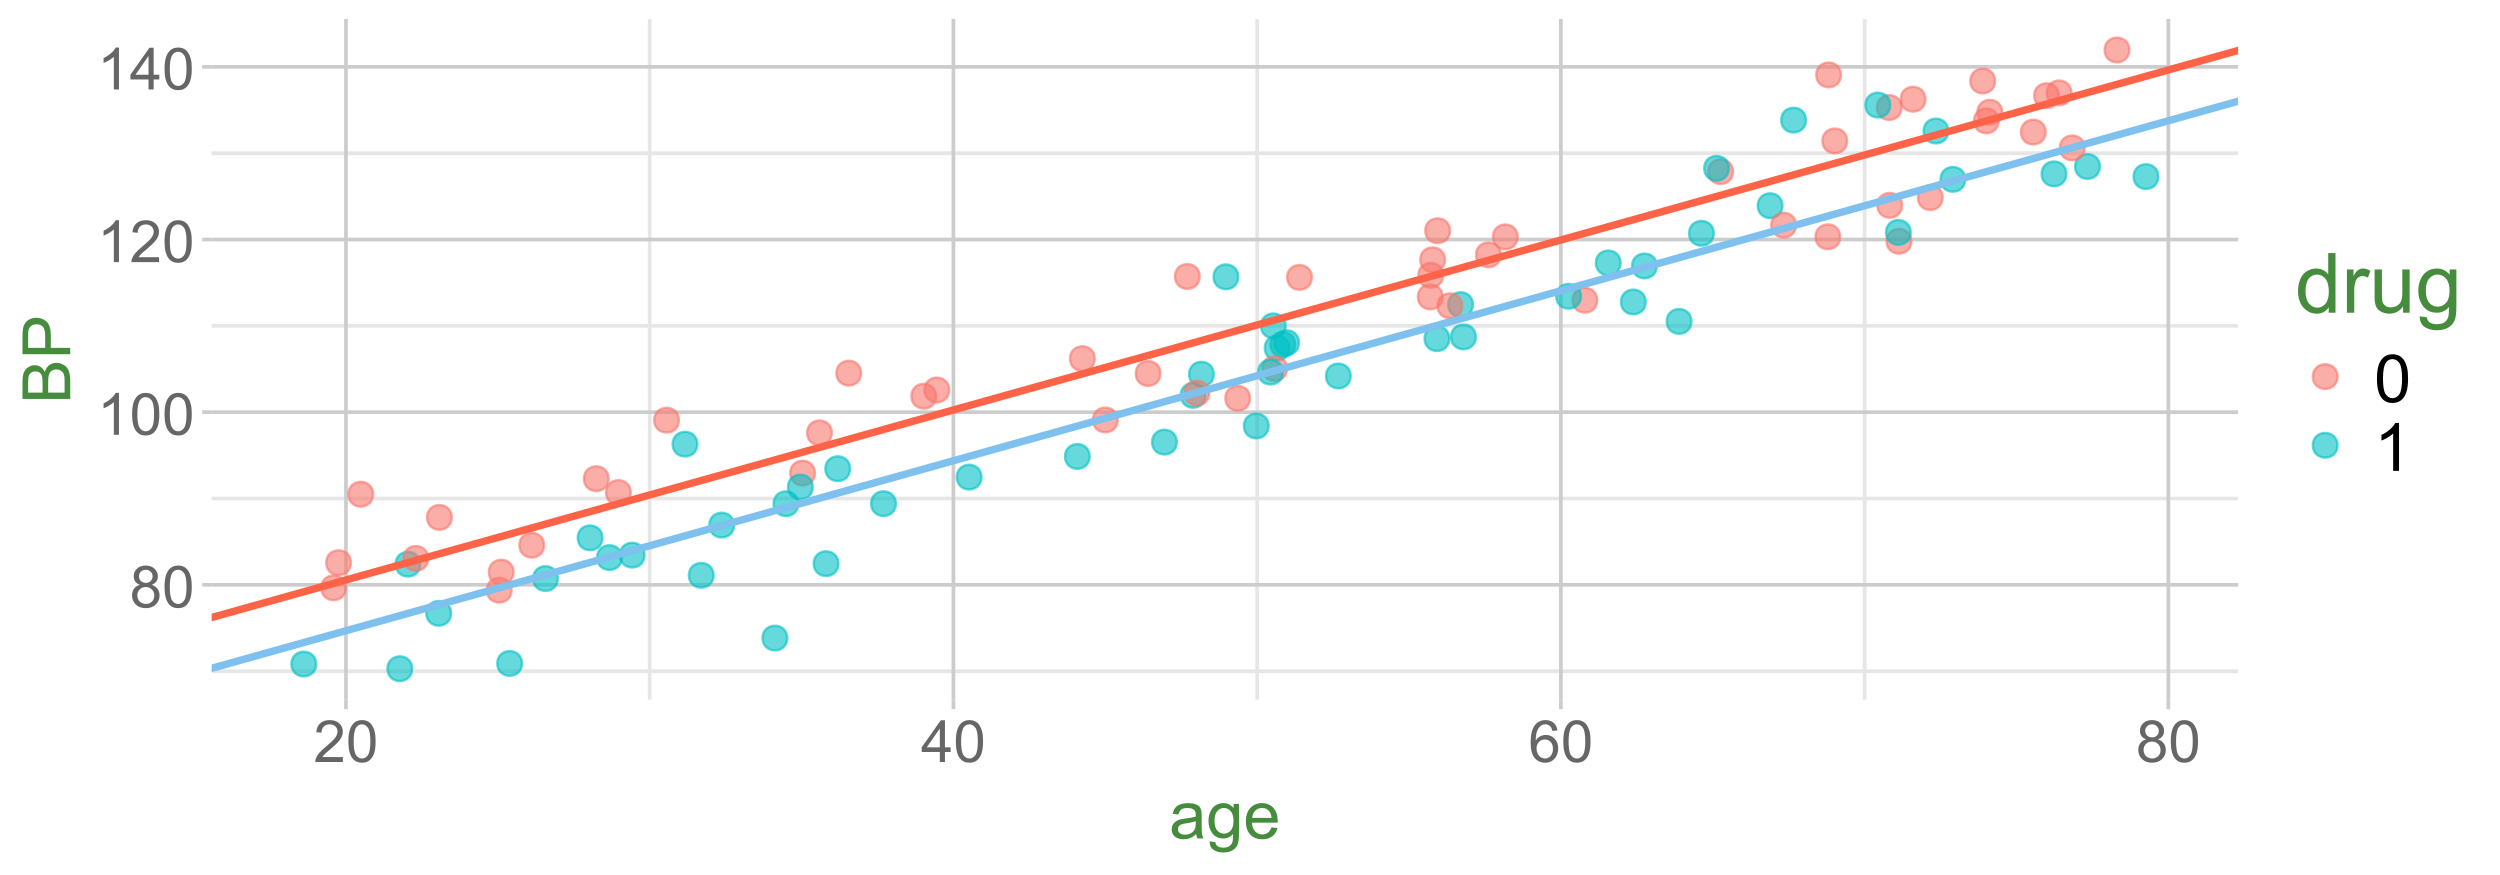 <?xml version="1.0" encoding="UTF-8"?>
<svg xmlns="http://www.w3.org/2000/svg" xmlns:xlink="http://www.w3.org/1999/xlink" width="720" height="252" viewBox="0 0 720 252">
<defs>
<g>
<g id="glyph-0-0">
<path d="M 2.969 -6.52 C 2.355 -6.746 1.902 -7.066 1.609 -7.48 C 1.312 -7.898 1.164 -8.395 1.164 -8.973 C 1.164 -9.848 1.48 -10.586 2.109 -11.18 C 2.738 -11.777 3.574 -12.074 4.617 -12.074 C 5.668 -12.074 6.512 -11.77 7.152 -11.16 C 7.793 -10.551 8.113 -9.809 8.113 -8.934 C 8.113 -8.375 7.965 -7.891 7.676 -7.477 C 7.383 -7.062 6.938 -6.746 6.34 -6.52 C 7.078 -6.281 7.641 -5.891 8.027 -5.355 C 8.414 -4.82 8.605 -4.18 8.605 -3.438 C 8.605 -2.41 8.242 -1.543 7.516 -0.844 C 6.785 -0.145 5.828 0.203 4.645 0.203 C 3.457 0.203 2.5 -0.145 1.773 -0.848 C 1.043 -1.551 0.68 -2.43 0.68 -3.477 C 0.68 -4.262 0.879 -4.914 1.277 -5.441 C 1.672 -5.969 2.238 -6.328 2.969 -6.52 M 2.676 -9.023 C 2.676 -8.453 2.855 -7.988 3.223 -7.629 C 3.59 -7.27 4.066 -7.086 4.652 -7.086 C 5.219 -7.086 5.688 -7.266 6.051 -7.625 C 6.414 -7.984 6.594 -8.422 6.594 -8.941 C 6.594 -9.484 6.406 -9.938 6.035 -10.309 C 5.66 -10.676 5.191 -10.859 4.633 -10.859 C 4.07 -10.859 3.605 -10.68 3.23 -10.32 C 2.859 -9.957 2.676 -9.527 2.676 -9.023 M 2.199 -3.469 C 2.199 -3.047 2.297 -2.641 2.496 -2.246 C 2.699 -1.855 2.992 -1.551 3.387 -1.332 C 3.781 -1.117 4.207 -1.008 4.66 -1.008 C 5.363 -1.008 5.945 -1.234 6.406 -1.691 C 6.867 -2.145 7.094 -2.719 7.094 -3.422 C 7.094 -4.133 6.859 -4.719 6.387 -5.184 C 5.914 -5.648 5.32 -5.883 4.609 -5.883 C 3.914 -5.883 3.34 -5.652 2.883 -5.191 C 2.426 -4.734 2.199 -4.16 2.199 -3.469 Z M 2.199 -3.469 "/>
</g>
<g id="glyph-0-1">
<path d="M 0.695 -5.93 C 0.695 -7.352 0.844 -8.496 1.137 -9.363 C 1.43 -10.23 1.863 -10.898 2.441 -11.371 C 3.016 -11.84 3.742 -12.074 4.617 -12.074 C 5.262 -12.074 5.828 -11.945 6.316 -11.684 C 6.805 -11.426 7.203 -11.051 7.523 -10.562 C 7.84 -10.07 8.09 -9.477 8.27 -8.773 C 8.449 -8.07 8.539 -7.121 8.539 -5.93 C 8.539 -4.52 8.395 -3.383 8.105 -2.516 C 7.816 -1.648 7.383 -0.977 6.805 -0.504 C 6.227 -0.031 5.5 0.203 4.617 0.203 C 3.457 0.203 2.547 -0.211 1.887 -1.043 C 1.094 -2.043 0.695 -3.672 0.695 -5.93 M 2.215 -5.93 C 2.215 -3.957 2.445 -2.645 2.906 -1.988 C 3.371 -1.336 3.941 -1.008 4.617 -1.008 C 5.297 -1.008 5.867 -1.336 6.328 -1.992 C 6.789 -2.648 7.023 -3.961 7.023 -5.93 C 7.023 -7.91 6.789 -9.227 6.328 -9.875 C 5.867 -10.527 5.289 -10.852 4.602 -10.852 C 3.922 -10.852 3.383 -10.566 2.977 -9.992 C 2.469 -9.258 2.215 -7.906 2.215 -5.93 Z M 2.215 -5.93 "/>
</g>
<g id="glyph-0-2">
<path d="M 6.258 0 L 4.781 0 L 4.781 -9.41 C 4.426 -9.07 3.961 -8.73 3.383 -8.391 C 2.809 -8.051 2.289 -7.797 1.828 -7.629 L 1.828 -9.055 C 2.656 -9.445 3.375 -9.914 3.996 -10.469 C 4.613 -11.02 5.051 -11.555 5.309 -12.074 L 6.258 -12.074 Z M 6.258 0 "/>
</g>
<g id="glyph-0-3">
<path d="M 8.457 -1.418 L 8.457 0 L 0.508 0 C 0.496 -0.355 0.555 -0.695 0.68 -1.023 C 0.883 -1.566 1.207 -2.102 1.652 -2.625 C 2.098 -3.148 2.742 -3.758 3.586 -4.445 C 4.891 -5.52 5.773 -6.367 6.234 -6.992 C 6.695 -7.621 6.922 -8.211 6.922 -8.77 C 6.922 -9.355 6.715 -9.848 6.297 -10.25 C 5.879 -10.652 5.332 -10.852 4.66 -10.852 C 3.949 -10.852 3.379 -10.641 2.953 -10.211 C 2.527 -9.785 2.309 -9.195 2.305 -8.441 L 0.789 -8.598 C 0.891 -9.73 1.281 -10.59 1.961 -11.184 C 2.637 -11.777 3.551 -12.074 4.691 -12.074 C 5.848 -12.074 6.758 -11.754 7.434 -11.113 C 8.105 -10.477 8.441 -9.684 8.441 -8.734 C 8.441 -8.254 8.344 -7.781 8.145 -7.316 C 7.949 -6.852 7.621 -6.363 7.164 -5.848 C 6.707 -5.336 5.949 -4.629 4.891 -3.73 C 4.004 -2.988 3.434 -2.484 3.184 -2.219 C 2.93 -1.953 2.723 -1.688 2.559 -1.418 Z M 8.457 -1.418 "/>
</g>
<g id="glyph-0-4">
<path d="M 5.43 0 L 5.43 -2.879 L 0.215 -2.879 L 0.215 -4.234 L 5.699 -12.027 L 6.906 -12.027 L 6.906 -4.234 L 8.531 -4.234 L 8.531 -2.879 L 6.906 -2.879 L 6.906 0 L 5.43 0 M 5.43 -4.234 L 5.43 -9.656 L 1.664 -4.234 Z M 5.43 -4.234 "/>
</g>
<g id="glyph-0-5">
<path d="M 8.359 -9.082 L 6.891 -8.965 C 6.758 -9.547 6.574 -9.965 6.332 -10.23 C 5.934 -10.648 5.441 -10.859 4.855 -10.859 C 4.387 -10.859 3.973 -10.73 3.617 -10.469 C 3.152 -10.129 2.785 -9.633 2.52 -8.98 C 2.25 -8.332 2.109 -7.406 2.102 -6.203 C 2.457 -6.742 2.891 -7.145 3.402 -7.406 C 3.918 -7.668 4.457 -7.801 5.02 -7.801 C 6.004 -7.801 6.844 -7.438 7.535 -6.715 C 8.227 -5.988 8.57 -5.055 8.57 -3.906 C 8.57 -3.148 8.41 -2.449 8.086 -1.801 C 7.758 -1.152 7.312 -0.656 6.742 -0.312 C 6.176 0.031 5.527 0.203 4.809 0.203 C 3.578 0.203 2.574 -0.246 1.797 -1.152 C 1.02 -2.059 0.633 -3.551 0.633 -5.629 C 0.633 -7.953 1.062 -9.641 1.918 -10.695 C 2.668 -11.617 3.676 -12.074 4.945 -12.074 C 5.891 -12.074 6.668 -11.809 7.273 -11.277 C 7.875 -10.75 8.238 -10.016 8.359 -9.082 M 2.328 -3.895 C 2.328 -3.387 2.438 -2.902 2.652 -2.438 C 2.871 -1.973 3.172 -1.617 3.559 -1.375 C 3.949 -1.129 4.355 -1.008 4.781 -1.008 C 5.406 -1.008 5.941 -1.262 6.391 -1.762 C 6.84 -2.266 7.062 -2.949 7.062 -3.812 C 7.062 -4.645 6.84 -5.301 6.398 -5.777 C 5.957 -6.258 5.398 -6.496 4.727 -6.496 C 4.059 -6.496 3.492 -6.258 3.027 -5.777 C 2.562 -5.301 2.328 -4.672 2.328 -3.895 Z M 2.328 -3.895 "/>
</g>
<g id="glyph-1-0">
<path d="M 7.762 -1.227 C 7.137 -0.695 6.535 -0.32 5.957 -0.102 C 5.379 0.117 4.758 0.227 4.098 0.227 C 3.004 0.227 2.164 -0.043 1.574 -0.578 C 0.988 -1.109 0.695 -1.793 0.695 -2.625 C 0.695 -3.113 0.805 -3.559 1.027 -3.961 C 1.25 -4.363 1.539 -4.688 1.898 -4.93 C 2.258 -5.176 2.664 -5.359 3.113 -5.484 C 3.445 -5.57 3.945 -5.656 4.613 -5.738 C 5.977 -5.898 6.977 -6.094 7.621 -6.32 C 7.629 -6.551 7.633 -6.695 7.633 -6.758 C 7.633 -7.445 7.473 -7.93 7.152 -8.211 C 6.723 -8.594 6.082 -8.785 5.23 -8.785 C 4.438 -8.785 3.852 -8.645 3.473 -8.367 C 3.094 -8.09 2.816 -7.598 2.633 -6.891 L 0.984 -7.117 C 1.133 -7.82 1.383 -8.391 1.727 -8.828 C 2.07 -9.262 2.566 -9.594 3.215 -9.828 C 3.867 -10.062 4.617 -10.18 5.477 -10.18 C 6.324 -10.18 7.016 -10.082 7.547 -9.883 C 8.078 -9.68 8.469 -9.43 8.719 -9.125 C 8.969 -8.824 9.145 -8.441 9.242 -7.977 C 9.301 -7.691 9.328 -7.172 9.328 -6.422 L 9.328 -4.172 C 9.328 -2.602 9.363 -1.609 9.438 -1.195 C 9.508 -0.781 9.648 -0.383 9.863 0 L 8.102 0 C 7.926 -0.352 7.812 -0.758 7.762 -1.227 M 7.621 -4.996 C 7.008 -4.746 6.09 -4.535 4.867 -4.359 C 4.172 -4.258 3.68 -4.148 3.395 -4.023 C 3.105 -3.898 2.883 -3.715 2.727 -3.473 C 2.57 -3.234 2.492 -2.965 2.492 -2.672 C 2.492 -2.223 2.664 -1.848 3.004 -1.547 C 3.344 -1.246 3.844 -1.098 4.5 -1.098 C 5.148 -1.098 5.727 -1.238 6.234 -1.523 C 6.742 -1.809 7.113 -2.195 7.352 -2.691 C 7.531 -3.07 7.621 -3.633 7.621 -4.379 Z M 7.621 -4.996 "/>
</g>
<g id="glyph-1-1">
<path d="M 0.957 0.824 L 2.598 1.07 C 2.664 1.574 2.855 1.945 3.168 2.176 C 3.586 2.488 4.16 2.645 4.883 2.645 C 5.664 2.645 6.27 2.488 6.695 2.176 C 7.117 1.863 7.406 1.426 7.555 0.863 C 7.645 0.52 7.684 -0.203 7.68 -1.305 C 6.941 -0.434 6.023 0 4.922 0 C 3.555 0 2.492 -0.492 1.742 -1.48 C 0.992 -2.469 0.617 -3.652 0.617 -5.035 C 0.617 -5.984 0.789 -6.859 1.133 -7.664 C 1.477 -8.469 1.977 -9.086 2.629 -9.523 C 3.281 -9.961 4.051 -10.18 4.93 -10.18 C 6.105 -10.18 7.074 -9.707 7.836 -8.758 L 7.836 -9.957 L 9.395 -9.957 L 9.395 -1.352 C 9.395 0.199 9.234 1.297 8.922 1.945 C 8.605 2.594 8.105 3.102 7.422 3.477 C 6.734 3.852 5.895 4.039 4.895 4.039 C 3.707 4.039 2.746 3.773 2.016 3.238 C 1.285 2.703 0.93 1.898 0.957 0.824 M 2.352 -5.156 C 2.352 -3.852 2.613 -2.898 3.133 -2.297 C 3.648 -1.695 4.301 -1.398 5.082 -1.398 C 5.855 -1.398 6.508 -1.695 7.031 -2.293 C 7.555 -2.891 7.82 -3.824 7.82 -5.102 C 7.82 -6.32 7.547 -7.238 7.008 -7.855 C 6.469 -8.477 5.816 -8.785 5.055 -8.785 C 4.305 -8.785 3.664 -8.48 3.141 -7.871 C 2.617 -7.262 2.352 -6.355 2.352 -5.156 Z M 2.352 -5.156 "/>
</g>
<g id="glyph-1-2">
<path d="M 8.082 -3.207 L 9.824 -2.992 C 9.551 -1.973 9.039 -1.18 8.297 -0.617 C 7.555 -0.055 6.602 0.227 5.445 0.227 C 3.992 0.227 2.836 -0.223 1.984 -1.121 C 1.129 -2.016 0.703 -3.273 0.703 -4.895 C 0.703 -6.57 1.133 -7.867 1.996 -8.793 C 2.859 -9.719 3.977 -10.18 5.352 -10.18 C 6.684 -10.18 7.773 -9.727 8.617 -8.82 C 9.461 -7.914 9.883 -6.641 9.883 -4.996 C 9.883 -4.898 9.879 -4.746 9.871 -4.547 L 2.445 -4.547 C 2.508 -3.453 2.82 -2.617 3.375 -2.035 C 3.93 -1.453 4.625 -1.164 5.457 -1.164 C 6.074 -1.164 6.602 -1.324 7.039 -1.648 C 7.477 -1.977 7.824 -2.492 8.082 -3.207 M 2.539 -5.934 L 8.102 -5.934 C 8.023 -6.773 7.812 -7.398 7.461 -7.82 C 6.926 -8.469 6.227 -8.793 5.371 -8.793 C 4.598 -8.793 3.945 -8.535 3.418 -8.016 C 2.891 -7.496 2.598 -6.805 2.539 -5.934 Z M 2.539 -5.934 "/>
</g>
<g id="glyph-1-3">
<path d="M 0.797 -6.777 C 0.797 -8.402 0.965 -9.711 1.297 -10.703 C 1.633 -11.691 2.129 -12.457 2.789 -12.992 C 3.449 -13.531 4.277 -13.801 5.277 -13.801 C 6.016 -13.801 6.664 -13.652 7.219 -13.355 C 7.773 -13.059 8.234 -12.629 8.598 -12.07 C 8.961 -11.512 9.242 -10.828 9.449 -10.027 C 9.656 -9.223 9.758 -8.141 9.758 -6.777 C 9.758 -5.164 9.594 -3.863 9.262 -2.875 C 8.93 -1.883 8.438 -1.117 7.777 -0.578 C 7.117 -0.035 6.285 0.234 5.277 0.234 C 3.953 0.234 2.914 -0.242 2.156 -1.191 C 1.25 -2.336 0.797 -4.195 0.797 -6.777 M 2.531 -6.777 C 2.531 -4.523 2.797 -3.02 3.324 -2.273 C 3.852 -1.527 4.504 -1.152 5.277 -1.152 C 6.055 -1.152 6.703 -1.527 7.234 -2.277 C 7.762 -3.027 8.023 -4.527 8.023 -6.777 C 8.023 -9.039 7.762 -10.543 7.234 -11.289 C 6.703 -12.031 6.047 -12.402 5.258 -12.402 C 4.484 -12.402 3.867 -12.074 3.402 -11.418 C 2.82 -10.582 2.531 -9.035 2.531 -6.777 Z M 2.531 -6.777 "/>
</g>
<g id="glyph-1-4">
<path d="M 7.152 0 L 5.465 0 L 5.465 -10.754 C 5.059 -10.367 4.527 -9.977 3.867 -9.59 C 3.207 -9.203 2.617 -8.914 2.09 -8.719 L 2.09 -10.352 C 3.035 -10.793 3.859 -11.332 4.566 -11.961 C 5.273 -12.594 5.773 -13.207 6.066 -13.801 L 7.152 -13.801 Z M 7.152 0 "/>
</g>
<g id="glyph-2-0">
<path d="M 0 -1.406 L -13.742 -1.406 L -13.742 -6.562 C -13.742 -7.613 -13.605 -8.453 -13.328 -9.09 C -13.047 -9.723 -12.621 -10.219 -12.043 -10.578 C -11.465 -10.938 -10.859 -11.117 -10.227 -11.117 C -9.641 -11.117 -9.086 -10.961 -8.57 -10.641 C -8.051 -10.32 -7.633 -9.84 -7.312 -9.195 C -7.07 -10.027 -6.652 -10.668 -6.066 -11.113 C -5.477 -11.562 -4.785 -11.785 -3.984 -11.785 C -3.34 -11.785 -2.742 -11.648 -2.188 -11.375 C -1.637 -11.105 -1.211 -10.77 -0.91 -10.367 C -0.609 -9.969 -0.383 -9.469 -0.23 -8.863 C -0.078 -8.262 0 -7.523 0 -6.648 L 0 -1.406 M -7.969 -3.227 L -7.969 -6.195 C -7.969 -7.004 -8.023 -7.582 -8.129 -7.93 C -8.266 -8.395 -8.492 -8.742 -8.812 -8.977 C -9.133 -9.211 -9.531 -9.328 -10.012 -9.328 C -10.469 -9.328 -10.871 -9.219 -11.219 -9 C -11.562 -8.781 -11.801 -8.469 -11.93 -8.062 C -12.059 -7.656 -12.121 -6.961 -12.121 -5.973 L -12.121 -3.227 L -7.969 -3.227 M -1.621 -3.227 L -1.621 -6.648 C -1.621 -7.234 -1.645 -7.648 -1.688 -7.883 C -1.762 -8.305 -1.887 -8.652 -2.062 -8.934 C -2.238 -9.215 -2.492 -9.445 -2.828 -9.629 C -3.16 -9.809 -3.547 -9.898 -3.984 -9.898 C -4.496 -9.898 -4.941 -9.77 -5.32 -9.508 C -5.699 -9.242 -5.965 -8.879 -6.117 -8.414 C -6.27 -7.949 -6.348 -7.277 -6.348 -6.402 L -6.348 -3.227 Z M -1.621 -3.227 "/>
</g>
<g id="glyph-2-1">
<path d="M 0 -1.48 L -13.742 -1.48 L -13.742 -6.664 C -13.742 -7.578 -13.699 -8.273 -13.613 -8.758 C -13.5 -9.43 -13.285 -9.996 -12.969 -10.453 C -12.656 -10.91 -12.211 -11.277 -11.645 -11.555 C -11.074 -11.832 -10.449 -11.973 -9.77 -11.973 C -8.602 -11.973 -7.609 -11.602 -6.801 -10.855 C -5.992 -10.113 -5.586 -8.77 -5.586 -6.824 L -5.586 -3.301 L 0 -3.301 L 0 -1.48 M -7.211 -3.301 L -7.211 -6.852 C -7.211 -8.027 -7.43 -8.863 -7.867 -9.355 C -8.305 -9.852 -8.918 -10.098 -9.711 -10.098 C -10.289 -10.098 -10.781 -9.953 -11.188 -9.66 C -11.598 -9.371 -11.867 -8.988 -12 -8.512 C -12.082 -8.207 -12.121 -7.641 -12.121 -6.816 L -12.121 -3.301 Z M -7.211 -3.301 "/>
</g>
<g id="glyph-3-0">
<path d="M 9.656 0 L 9.656 -1.57 C 8.867 -0.336 7.707 0.281 6.176 0.281 C 5.184 0.281 4.273 0.008 3.438 -0.539 C 2.609 -1.086 1.961 -1.848 1.508 -2.828 C 1.047 -3.809 0.82 -4.938 0.82 -6.211 C 0.82 -7.453 1.027 -8.578 1.441 -9.594 C 1.855 -10.602 2.477 -11.379 3.305 -11.918 C 4.133 -12.457 5.059 -12.727 6.082 -12.727 C 6.832 -12.727 7.5 -12.57 8.086 -12.25 C 8.672 -11.934 9.148 -11.523 9.516 -11.016 L 9.516 -17.18 L 11.613 -17.18 L 11.613 0 L 9.656 0 M 2.988 -6.211 C 2.988 -4.617 3.324 -3.426 3.996 -2.637 C 4.668 -1.848 5.461 -1.453 6.375 -1.453 C 7.297 -1.453 8.078 -1.828 8.727 -2.586 C 9.367 -3.336 9.691 -4.488 9.691 -6.035 C 9.691 -7.738 9.363 -8.988 8.707 -9.785 C 8.051 -10.582 7.242 -10.98 6.281 -10.98 C 5.344 -10.98 4.559 -10.598 3.93 -9.832 C 3.301 -9.066 2.988 -7.859 2.988 -6.211 Z M 2.988 -6.211 "/>
</g>
<g id="glyph-3-1">
<path d="M 1.559 0 L 1.559 -12.445 L 3.457 -12.445 L 3.457 -10.559 C 3.941 -11.441 4.391 -12.023 4.797 -12.305 C 5.207 -12.586 5.66 -12.727 6.152 -12.727 C 6.863 -12.727 7.586 -12.5 8.32 -12.047 L 7.594 -10.09 C 7.078 -10.395 6.562 -10.547 6.047 -10.547 C 5.586 -10.547 5.172 -10.406 4.805 -10.133 C 4.438 -9.852 4.176 -9.469 4.02 -8.977 C 3.785 -8.227 3.668 -7.406 3.668 -6.516 L 3.668 0 Z M 1.559 0 "/>
</g>
<g id="glyph-3-2">
<path d="M 9.738 0 L 9.738 -1.828 C 8.77 -0.422 7.453 0.281 5.789 0.281 C 5.055 0.281 4.367 0.141 3.734 -0.141 C 3.094 -0.422 2.621 -0.773 2.312 -1.203 C 2.004 -1.625 1.789 -2.148 1.664 -2.766 C 1.578 -3.18 1.535 -3.836 1.535 -4.734 L 1.535 -12.445 L 3.645 -12.445 L 3.645 -5.543 C 3.645 -4.441 3.688 -3.699 3.773 -3.316 C 3.906 -2.762 4.188 -2.328 4.617 -2.008 C 5.047 -1.695 5.578 -1.535 6.211 -1.535 C 6.844 -1.535 7.438 -1.695 7.992 -2.023 C 8.547 -2.344 8.938 -2.785 9.172 -3.344 C 9.398 -3.902 9.516 -4.715 9.516 -5.777 L 9.516 -12.445 L 11.625 -12.445 L 11.625 0 Z M 9.738 0 "/>
</g>
<g id="glyph-3-3">
<path d="M 1.195 1.031 L 3.246 1.336 C 3.332 1.969 3.57 2.43 3.961 2.719 C 4.484 3.109 5.199 3.305 6.105 3.305 C 7.082 3.305 7.836 3.109 8.367 2.719 C 8.898 2.328 9.258 1.781 9.445 1.078 C 9.555 0.648 9.605 -0.254 9.598 -1.629 C 8.676 -0.543 7.527 0 6.152 0 C 4.441 0 3.117 -0.617 2.18 -1.852 C 1.242 -3.086 0.773 -4.566 0.773 -6.293 C 0.773 -7.48 0.988 -8.574 1.418 -9.578 C 1.848 -10.582 2.469 -11.359 3.289 -11.906 C 4.102 -12.453 5.062 -12.727 6.164 -12.727 C 7.633 -12.727 8.844 -12.133 9.797 -10.945 L 9.797 -12.445 L 11.742 -12.445 L 11.742 -1.688 C 11.742 0.25 11.543 1.625 11.148 2.43 C 10.754 3.242 10.133 3.879 9.273 4.348 C 8.422 4.816 7.367 5.051 6.117 5.051 C 4.633 5.051 3.434 4.719 2.52 4.047 C 1.605 3.383 1.164 2.375 1.195 1.031 M 2.941 -6.445 C 2.941 -4.812 3.266 -3.621 3.914 -2.871 C 4.562 -2.121 5.375 -1.746 6.352 -1.746 C 7.32 -1.746 8.133 -2.117 8.789 -2.867 C 9.445 -3.609 9.773 -4.781 9.773 -6.375 C 9.773 -7.898 9.434 -9.047 8.758 -9.82 C 8.082 -10.594 7.27 -10.98 6.316 -10.98 C 5.379 -10.98 4.582 -10.602 3.926 -9.836 C 3.27 -9.078 2.941 -7.945 2.941 -6.445 Z M 2.941 -6.445 "/>
</g>
</g>
<clipPath id="clip-0">
<path clip-rule="nonzero" d="M 60.965 5.48 L 644.566 5.48 L 644.566 201.504 L 60.965 201.504 Z M 60.965 5.48 "/>
</clipPath>
<clipPath id="clip-1">
<path clip-rule="nonzero" d="M 60.965 192 L 644.566 192 L 644.566 194 L 60.965 194 Z M 60.965 192 "/>
</clipPath>
<clipPath id="clip-2">
<path clip-rule="nonzero" d="M 60.965 143 L 644.566 143 L 644.566 145 L 60.965 145 Z M 60.965 143 "/>
</clipPath>
<clipPath id="clip-3">
<path clip-rule="nonzero" d="M 60.965 93 L 644.566 93 L 644.566 95 L 60.965 95 Z M 60.965 93 "/>
</clipPath>
<clipPath id="clip-4">
<path clip-rule="nonzero" d="M 60.965 43 L 644.566 43 L 644.566 45 L 60.965 45 Z M 60.965 43 "/>
</clipPath>
<clipPath id="clip-5">
<path clip-rule="nonzero" d="M 186 5.48 L 188 5.48 L 188 201.504 L 186 201.504 Z M 186 5.48 "/>
</clipPath>
<clipPath id="clip-6">
<path clip-rule="nonzero" d="M 361 5.48 L 363 5.48 L 363 201.504 L 361 201.504 Z M 361 5.48 "/>
</clipPath>
<clipPath id="clip-7">
<path clip-rule="nonzero" d="M 536 5.48 L 538 5.48 L 538 201.504 L 536 201.504 Z M 536 5.48 "/>
</clipPath>
<clipPath id="clip-8">
<path clip-rule="nonzero" d="M 60.965 167 L 644.566 167 L 644.566 169 L 60.965 169 Z M 60.965 167 "/>
</clipPath>
<clipPath id="clip-9">
<path clip-rule="nonzero" d="M 60.965 118 L 644.566 118 L 644.566 120 L 60.965 120 Z M 60.965 118 "/>
</clipPath>
<clipPath id="clip-10">
<path clip-rule="nonzero" d="M 60.965 68 L 644.566 68 L 644.566 70 L 60.965 70 Z M 60.965 68 "/>
</clipPath>
<clipPath id="clip-11">
<path clip-rule="nonzero" d="M 60.965 18 L 644.566 18 L 644.566 20 L 60.965 20 Z M 60.965 18 "/>
</clipPath>
<clipPath id="clip-12">
<path clip-rule="nonzero" d="M 99 5.48 L 101 5.48 L 101 201.504 L 99 201.504 Z M 99 5.48 "/>
</clipPath>
<clipPath id="clip-13">
<path clip-rule="nonzero" d="M 274 5.48 L 276 5.48 L 276 201.504 L 274 201.504 Z M 274 5.48 "/>
</clipPath>
<clipPath id="clip-14">
<path clip-rule="nonzero" d="M 449 5.48 L 451 5.48 L 451 201.504 L 449 201.504 Z M 449 5.48 "/>
</clipPath>
<clipPath id="clip-15">
<path clip-rule="nonzero" d="M 623 5.48 L 626 5.48 L 626 201.504 L 623 201.504 Z M 623 5.48 "/>
</clipPath>
<clipPath id="clip-16">
<path clip-rule="nonzero" d="M 60.965 5.48 L 644.566 5.48 L 644.566 201.504 L 60.965 201.504 Z M 60.965 5.48 "/>
</clipPath>
</defs>
<rect x="-72" y="-25.2" width="864" height="302.4" fill="rgb(100%, 100%, 100%)" fill-opacity="1"/>
<path fill="none" stroke-width="1.067" stroke-linecap="round" stroke-linejoin="round" stroke="rgb(100%, 100%, 100%)" stroke-opacity="1" stroke-miterlimit="10" d="M 0 252 L 720 252 L 720 0 L 0 0 Z M 0 252 "/>
<g clip-path="url(#clip-0)">
<path fill-rule="nonzero" fill="rgb(100%, 100%, 100%)" fill-opacity="1" stroke-width="1.067" stroke-linecap="round" stroke-linejoin="round" stroke="rgb(100%, 100%, 100%)" stroke-opacity="1" stroke-miterlimit="10" d="M 60.965 201.504 L 644.566 201.504 L 644.566 5.48 L 60.965 5.48 Z M 60.965 201.504 "/>
</g>
<g clip-path="url(#clip-1)">
<path fill="none" stroke-width="1.067" stroke-linecap="butt" stroke-linejoin="round" stroke="rgb(90.196%, 90.196%, 90.196%)" stroke-opacity="1" stroke-miterlimit="10" d="M 60.965 193.301 L 644.566 193.301 "/>
</g>
<g clip-path="url(#clip-2)">
<path fill="none" stroke-width="1.067" stroke-linecap="butt" stroke-linejoin="round" stroke="rgb(90.196%, 90.196%, 90.196%)" stroke-opacity="1" stroke-miterlimit="10" d="M 60.965 143.57 L 644.566 143.57 "/>
</g>
<g clip-path="url(#clip-3)">
<path fill="none" stroke-width="1.067" stroke-linecap="butt" stroke-linejoin="round" stroke="rgb(90.196%, 90.196%, 90.196%)" stroke-opacity="1" stroke-miterlimit="10" d="M 60.965 93.844 L 644.566 93.844 "/>
</g>
<g clip-path="url(#clip-4)">
<path fill="none" stroke-width="1.067" stroke-linecap="butt" stroke-linejoin="round" stroke="rgb(90.196%, 90.196%, 90.196%)" stroke-opacity="1" stroke-miterlimit="10" d="M 60.965 44.117 L 644.566 44.117 "/>
</g>
<g clip-path="url(#clip-5)">
<path fill="none" stroke-width="1.067" stroke-linecap="butt" stroke-linejoin="round" stroke="rgb(90.196%, 90.196%, 90.196%)" stroke-opacity="1" stroke-miterlimit="10" d="M 187.109 201.504 L 187.109 5.48 "/>
</g>
<g clip-path="url(#clip-6)">
<path fill="none" stroke-width="1.067" stroke-linecap="butt" stroke-linejoin="round" stroke="rgb(90.196%, 90.196%, 90.196%)" stroke-opacity="1" stroke-miterlimit="10" d="M 362.062 201.504 L 362.062 5.48 "/>
</g>
<g clip-path="url(#clip-7)">
<path fill="none" stroke-width="1.067" stroke-linecap="butt" stroke-linejoin="round" stroke="rgb(90.196%, 90.196%, 90.196%)" stroke-opacity="1" stroke-miterlimit="10" d="M 537.012 201.504 L 537.012 5.48 "/>
</g>
<g clip-path="url(#clip-8)">
<path fill="none" stroke-width="1.067" stroke-linecap="butt" stroke-linejoin="round" stroke="rgb(80%, 80%, 80%)" stroke-opacity="1" stroke-miterlimit="10" d="M 60.965 168.434 L 644.566 168.434 "/>
</g>
<g clip-path="url(#clip-9)">
<path fill="none" stroke-width="1.067" stroke-linecap="butt" stroke-linejoin="round" stroke="rgb(80%, 80%, 80%)" stroke-opacity="1" stroke-miterlimit="10" d="M 60.965 118.707 L 644.566 118.707 "/>
</g>
<g clip-path="url(#clip-10)">
<path fill="none" stroke-width="1.067" stroke-linecap="butt" stroke-linejoin="round" stroke="rgb(80%, 80%, 80%)" stroke-opacity="1" stroke-miterlimit="10" d="M 60.965 68.98 L 644.566 68.98 "/>
</g>
<g clip-path="url(#clip-11)">
<path fill="none" stroke-width="1.067" stroke-linecap="butt" stroke-linejoin="round" stroke="rgb(80%, 80%, 80%)" stroke-opacity="1" stroke-miterlimit="10" d="M 60.965 19.254 L 644.566 19.254 "/>
</g>
<g clip-path="url(#clip-12)">
<path fill="none" stroke-width="1.067" stroke-linecap="butt" stroke-linejoin="round" stroke="rgb(80%, 80%, 80%)" stroke-opacity="1" stroke-miterlimit="10" d="M 99.637 201.504 L 99.637 5.48 "/>
</g>
<g clip-path="url(#clip-13)">
<path fill="none" stroke-width="1.067" stroke-linecap="butt" stroke-linejoin="round" stroke="rgb(80%, 80%, 80%)" stroke-opacity="1" stroke-miterlimit="10" d="M 274.586 201.504 L 274.586 5.48 "/>
</g>
<g clip-path="url(#clip-14)">
<path fill="none" stroke-width="1.067" stroke-linecap="butt" stroke-linejoin="round" stroke="rgb(80%, 80%, 80%)" stroke-opacity="1" stroke-miterlimit="10" d="M 449.535 201.504 L 449.535 5.48 "/>
</g>
<g clip-path="url(#clip-15)">
<path fill="none" stroke-width="1.067" stroke-linecap="butt" stroke-linejoin="round" stroke="rgb(80%, 80%, 80%)" stroke-opacity="1" stroke-miterlimit="10" d="M 624.488 201.504 L 624.488 5.48 "/>
</g>
<path fill-rule="nonzero" fill="rgb(0%, 74.902%, 76.863%)" fill-opacity="0.6" stroke-width="0.709" stroke-linecap="round" stroke-linejoin="round" stroke="rgb(0%, 74.902%, 76.863%)" stroke-opacity="0.6" stroke-miterlimit="10" d="M 513.344 59.242 C 513.344 63.98 506.234 63.98 506.234 59.242 C 506.234 54.5 513.344 54.5 513.344 59.242 "/>
<path fill-rule="nonzero" fill="rgb(97.255%, 46.275%, 42.745%)" fill-opacity="0.6" stroke-width="0.709" stroke-linecap="round" stroke-linejoin="round" stroke="rgb(97.255%, 46.275%, 42.745%)" stroke-opacity="0.6" stroke-miterlimit="10" d="M 273.367 112.316 C 273.367 117.059 266.254 117.059 266.254 112.316 C 266.254 107.574 273.367 107.574 273.367 112.316 "/>
<path fill-rule="nonzero" fill="rgb(97.255%, 46.275%, 42.745%)" fill-opacity="0.6" stroke-width="0.709" stroke-linecap="round" stroke-linejoin="round" stroke="rgb(97.255%, 46.275%, 42.745%)" stroke-opacity="0.6" stroke-miterlimit="10" d="M 417.598 66.441 C 417.598 71.184 410.484 71.184 410.484 66.441 C 410.484 61.703 417.598 61.703 417.598 66.441 "/>
<path fill-rule="nonzero" fill="rgb(0%, 74.902%, 76.863%)" fill-opacity="0.6" stroke-width="0.709" stroke-linecap="round" stroke-linejoin="round" stroke="rgb(0%, 74.902%, 76.863%)" stroke-opacity="0.6" stroke-miterlimit="10" d="M 473.953 86.969 C 473.953 91.711 466.844 91.711 466.844 86.969 C 466.844 82.227 473.953 82.227 473.953 86.969 "/>
<path fill-rule="nonzero" fill="rgb(0%, 74.902%, 76.863%)" fill-opacity="0.6" stroke-width="0.709" stroke-linecap="round" stroke-linejoin="round" stroke="rgb(0%, 74.902%, 76.863%)" stroke-opacity="0.6" stroke-miterlimit="10" d="M 121.039 162.484 C 121.039 167.223 113.93 167.223 113.93 162.484 C 113.93 157.742 121.039 157.742 121.039 162.484 "/>
<path fill-rule="nonzero" fill="rgb(97.255%, 46.275%, 42.745%)" fill-opacity="0.6" stroke-width="0.709" stroke-linecap="round" stroke-linejoin="round" stroke="rgb(97.255%, 46.275%, 42.745%)" stroke-opacity="0.6" stroke-miterlimit="10" d="M 156.703 157.023 C 156.703 161.762 149.59 161.762 149.59 157.023 C 149.59 152.281 156.703 152.281 156.703 157.023 "/>
<path fill-rule="nonzero" fill="rgb(0%, 74.902%, 76.863%)" fill-opacity="0.6" stroke-width="0.709" stroke-linecap="round" stroke-linejoin="round" stroke="rgb(0%, 74.902%, 76.863%)" stroke-opacity="0.6" stroke-miterlimit="10" d="M 373.004 99.203 C 373.004 103.945 365.895 103.945 365.895 99.203 C 365.895 94.465 373.004 94.465 373.004 99.203 "/>
<path fill-rule="nonzero" fill="rgb(0%, 74.902%, 76.863%)" fill-opacity="0.6" stroke-width="0.709" stroke-linecap="round" stroke-linejoin="round" stroke="rgb(0%, 74.902%, 76.863%)" stroke-opacity="0.6" stroke-miterlimit="10" d="M 244.82 134.984 C 244.82 139.727 237.711 139.727 237.711 134.984 C 237.711 130.246 244.82 130.246 244.82 134.984 "/>
<path fill-rule="nonzero" fill="rgb(0%, 74.902%, 76.863%)" fill-opacity="0.6" stroke-width="0.709" stroke-linecap="round" stroke-linejoin="round" stroke="rgb(0%, 74.902%, 76.863%)" stroke-opacity="0.6" stroke-miterlimit="10" d="M 621.594 50.863 C 621.594 55.602 614.484 55.602 614.484 50.863 C 614.484 46.121 621.594 46.121 621.594 50.863 "/>
<path fill-rule="nonzero" fill="rgb(97.255%, 46.275%, 42.745%)" fill-opacity="0.6" stroke-width="0.709" stroke-linecap="round" stroke-linejoin="round" stroke="rgb(97.255%, 46.275%, 42.745%)" stroke-opacity="0.6" stroke-miterlimit="10" d="M 460 86.469 C 460 91.211 452.891 91.211 452.891 86.469 C 452.891 81.73 460 81.73 460 86.469 "/>
<path fill-rule="nonzero" fill="rgb(0%, 74.902%, 76.863%)" fill-opacity="0.6" stroke-width="0.709" stroke-linecap="round" stroke-linejoin="round" stroke="rgb(0%, 74.902%, 76.863%)" stroke-opacity="0.6" stroke-miterlimit="10" d="M 370.273 93.844 C 370.273 98.586 363.164 98.586 363.164 93.844 C 363.164 89.102 370.273 89.102 370.273 93.844 "/>
<path fill-rule="nonzero" fill="rgb(97.255%, 46.275%, 42.745%)" fill-opacity="0.6" stroke-width="0.709" stroke-linecap="round" stroke-linejoin="round" stroke="rgb(97.255%, 46.275%, 42.745%)" stroke-opacity="0.6" stroke-miterlimit="10" d="M 613.242 14.391 C 613.242 19.129 606.133 19.129 606.133 14.391 C 606.133 9.648 613.242 9.648 613.242 14.391 "/>
<path fill-rule="nonzero" fill="rgb(97.255%, 46.275%, 42.745%)" fill-opacity="0.6" stroke-width="0.709" stroke-linecap="round" stroke-linejoin="round" stroke="rgb(97.255%, 46.275%, 42.745%)" stroke-opacity="0.6" stroke-miterlimit="10" d="M 530.195 21.57 C 530.195 26.309 523.086 26.309 523.086 21.57 C 523.086 16.828 530.195 16.828 530.195 21.57 "/>
<path fill-rule="nonzero" fill="rgb(0%, 74.902%, 76.863%)" fill-opacity="0.6" stroke-width="0.709" stroke-linecap="round" stroke-linejoin="round" stroke="rgb(0%, 74.902%, 76.863%)" stroke-opacity="0.6" stroke-miterlimit="10" d="M 338.918 127.324 C 338.918 132.066 331.809 132.066 331.809 127.324 C 331.809 122.586 338.918 122.586 338.918 127.324 "/>
<path fill-rule="nonzero" fill="rgb(97.255%, 46.275%, 42.745%)" fill-opacity="0.6" stroke-width="0.709" stroke-linecap="round" stroke-linejoin="round" stroke="rgb(97.255%, 46.275%, 42.745%)" stroke-opacity="0.6" stroke-miterlimit="10" d="M 147.898 164.777 C 147.898 169.516 140.789 169.516 140.789 164.777 C 140.789 160.035 147.898 160.035 147.898 164.777 "/>
<path fill-rule="nonzero" fill="rgb(97.255%, 46.275%, 42.745%)" fill-opacity="0.6" stroke-width="0.709" stroke-linecap="round" stroke-linejoin="round" stroke="rgb(97.255%, 46.275%, 42.745%)" stroke-opacity="0.6" stroke-miterlimit="10" d="M 547.645 30.965 C 547.645 35.703 540.531 35.703 540.531 30.965 C 540.531 26.223 547.645 26.223 547.645 30.965 "/>
<path fill-rule="nonzero" fill="rgb(97.255%, 46.275%, 42.745%)" fill-opacity="0.6" stroke-width="0.709" stroke-linecap="round" stroke-linejoin="round" stroke="rgb(97.255%, 46.275%, 42.745%)" stroke-opacity="0.6" stroke-miterlimit="10" d="M 377.805 79.887 C 377.805 84.629 370.695 84.629 370.695 79.887 C 370.695 75.148 377.805 75.148 377.805 79.887 "/>
<path fill-rule="nonzero" fill="rgb(0%, 74.902%, 76.863%)" fill-opacity="0.6" stroke-width="0.709" stroke-linecap="round" stroke-linejoin="round" stroke="rgb(0%, 74.902%, 76.863%)" stroke-opacity="0.6" stroke-miterlimit="10" d="M 455.305 85.328 C 455.305 90.066 448.195 90.066 448.195 85.328 C 448.195 80.586 455.305 80.586 455.305 85.328 "/>
<path fill-rule="nonzero" fill="rgb(0%, 74.902%, 76.863%)" fill-opacity="0.6" stroke-width="0.709" stroke-linecap="round" stroke-linejoin="round" stroke="rgb(0%, 74.902%, 76.863%)" stroke-opacity="0.6" stroke-miterlimit="10" d="M 173.504 154.898 C 173.504 159.637 166.395 159.637 166.395 154.898 C 166.395 150.156 173.504 150.156 173.504 154.898 "/>
<path fill-rule="nonzero" fill="rgb(0%, 74.902%, 76.863%)" fill-opacity="0.6" stroke-width="0.709" stroke-linecap="round" stroke-linejoin="round" stroke="rgb(0%, 74.902%, 76.863%)" stroke-opacity="0.6" stroke-miterlimit="10" d="M 91.047 191.246 C 91.047 195.984 83.938 195.984 83.938 191.246 C 83.938 186.504 91.047 186.504 91.047 191.246 "/>
<path fill-rule="nonzero" fill="rgb(0%, 74.902%, 76.863%)" fill-opacity="0.6" stroke-width="0.709" stroke-linecap="round" stroke-linejoin="round" stroke="rgb(0%, 74.902%, 76.863%)" stroke-opacity="0.6" stroke-miterlimit="10" d="M 179.074 160.586 C 179.074 165.328 171.965 165.328 171.965 160.586 C 171.965 155.848 179.074 155.848 179.074 160.586 "/>
<path fill-rule="nonzero" fill="rgb(97.255%, 46.275%, 42.745%)" fill-opacity="0.6" stroke-width="0.709" stroke-linecap="round" stroke-linejoin="round" stroke="rgb(97.255%, 46.275%, 42.745%)" stroke-opacity="0.6" stroke-miterlimit="10" d="M 107.453 142.332 C 107.453 147.07 100.344 147.07 100.344 142.332 C 100.344 137.59 107.453 137.59 107.453 142.332 "/>
<path fill-rule="nonzero" fill="rgb(97.255%, 46.275%, 42.745%)" fill-opacity="0.6" stroke-width="0.709" stroke-linecap="round" stroke-linejoin="round" stroke="rgb(97.255%, 46.275%, 42.745%)" stroke-opacity="0.6" stroke-miterlimit="10" d="M 550.453 69.484 C 550.453 74.223 543.34 74.223 543.34 69.484 C 543.34 64.742 550.453 64.742 550.453 69.484 "/>
<path fill-rule="nonzero" fill="rgb(97.255%, 46.275%, 42.745%)" fill-opacity="0.6" stroke-width="0.709" stroke-linecap="round" stroke-linejoin="round" stroke="rgb(97.255%, 46.275%, 42.745%)" stroke-opacity="0.6" stroke-miterlimit="10" d="M 234.707 136.254 C 234.707 140.992 227.594 140.992 227.594 136.254 C 227.594 131.512 234.707 131.512 234.707 136.254 "/>
<path fill-rule="nonzero" fill="rgb(0%, 74.902%, 76.863%)" fill-opacity="0.6" stroke-width="0.709" stroke-linecap="round" stroke-linejoin="round" stroke="rgb(0%, 74.902%, 76.863%)" stroke-opacity="0.6" stroke-miterlimit="10" d="M 425.031 97.031 C 425.031 101.77 417.918 101.77 417.918 97.031 C 417.918 92.289 425.031 92.289 425.031 97.031 "/>
<path fill-rule="nonzero" fill="rgb(0%, 74.902%, 76.863%)" fill-opacity="0.6" stroke-width="0.709" stroke-linecap="round" stroke-linejoin="round" stroke="rgb(0%, 74.902%, 76.863%)" stroke-opacity="0.6" stroke-miterlimit="10" d="M 604.75 47.953 C 604.75 52.691 597.641 52.691 597.641 47.953 C 597.641 43.211 604.75 43.211 604.75 47.953 "/>
<path fill-rule="nonzero" fill="rgb(0%, 74.902%, 76.863%)" fill-opacity="0.6" stroke-width="0.709" stroke-linecap="round" stroke-linejoin="round" stroke="rgb(0%, 74.902%, 76.863%)" stroke-opacity="0.6" stroke-miterlimit="10" d="M 118.703 192.594 C 118.703 197.332 111.59 197.332 111.59 192.594 C 111.59 187.852 118.703 187.852 118.703 192.594 "/>
<path fill-rule="nonzero" fill="rgb(0%, 74.902%, 76.863%)" fill-opacity="0.6" stroke-width="0.709" stroke-linecap="round" stroke-linejoin="round" stroke="rgb(0%, 74.902%, 76.863%)" stroke-opacity="0.6" stroke-miterlimit="10" d="M 374.102 98.688 C 374.102 103.43 366.992 103.43 366.992 98.688 C 366.992 93.949 374.102 93.949 374.102 98.688 "/>
<path fill-rule="nonzero" fill="rgb(97.255%, 46.275%, 42.745%)" fill-opacity="0.6" stroke-width="0.709" stroke-linecap="round" stroke-linejoin="round" stroke="rgb(97.255%, 46.275%, 42.745%)" stroke-opacity="0.6" stroke-miterlimit="10" d="M 175.277 137.863 C 175.277 142.602 168.168 142.602 168.168 137.863 C 168.168 133.121 175.277 133.121 175.277 137.863 "/>
<path fill-rule="nonzero" fill="rgb(97.255%, 46.275%, 42.745%)" fill-opacity="0.6" stroke-width="0.709" stroke-linecap="round" stroke-linejoin="round" stroke="rgb(97.255%, 46.275%, 42.745%)" stroke-opacity="0.6" stroke-miterlimit="10" d="M 415.613 79.281 C 415.613 84.023 408.504 84.023 408.504 79.281 C 408.504 74.543 415.613 74.543 415.613 79.281 "/>
<path fill-rule="nonzero" fill="rgb(0%, 74.902%, 76.863%)" fill-opacity="0.6" stroke-width="0.709" stroke-linecap="round" stroke-linejoin="round" stroke="rgb(0%, 74.902%, 76.863%)" stroke-opacity="0.6" stroke-miterlimit="10" d="M 347.172 113.855 C 347.172 118.598 340.059 118.598 340.059 113.855 C 340.059 109.117 347.172 109.117 347.172 113.855 "/>
<path fill-rule="nonzero" fill="rgb(0%, 74.902%, 76.863%)" fill-opacity="0.6" stroke-width="0.709" stroke-linecap="round" stroke-linejoin="round" stroke="rgb(0%, 74.902%, 76.863%)" stroke-opacity="0.6" stroke-miterlimit="10" d="M 349.566 107.773 C 349.566 112.516 342.457 112.516 342.457 107.773 C 342.457 103.035 349.566 103.035 349.566 107.773 "/>
<path fill-rule="nonzero" fill="rgb(97.255%, 46.275%, 42.745%)" fill-opacity="0.6" stroke-width="0.709" stroke-linecap="round" stroke-linejoin="round" stroke="rgb(97.255%, 46.275%, 42.745%)" stroke-opacity="0.6" stroke-miterlimit="10" d="M 554.523 28.57 C 554.523 33.309 547.414 33.309 547.414 28.57 C 547.414 23.828 554.523 23.828 554.523 28.57 "/>
<path fill-rule="nonzero" fill="rgb(0%, 74.902%, 76.863%)" fill-opacity="0.6" stroke-width="0.709" stroke-linecap="round" stroke-linejoin="round" stroke="rgb(0%, 74.902%, 76.863%)" stroke-opacity="0.6" stroke-miterlimit="10" d="M 313.828 131.461 C 313.828 136.203 306.719 136.203 306.719 131.461 C 306.719 126.723 313.828 126.723 313.828 131.461 "/>
<path fill-rule="nonzero" fill="rgb(0%, 74.902%, 76.863%)" fill-opacity="0.6" stroke-width="0.709" stroke-linecap="round" stroke-linejoin="round" stroke="rgb(0%, 74.902%, 76.863%)" stroke-opacity="0.6" stroke-miterlimit="10" d="M 487.129 92.562 C 487.129 97.301 480.02 97.301 480.02 92.562 C 480.02 87.82 487.129 87.82 487.129 92.562 "/>
<path fill-rule="nonzero" fill="rgb(0%, 74.902%, 76.863%)" fill-opacity="0.6" stroke-width="0.709" stroke-linecap="round" stroke-linejoin="round" stroke="rgb(0%, 74.902%, 76.863%)" stroke-opacity="0.6" stroke-miterlimit="10" d="M 282.668 137.41 C 282.668 142.148 275.555 142.148 275.555 137.41 C 275.555 132.668 282.668 132.668 282.668 137.41 "/>
<path fill-rule="nonzero" fill="rgb(0%, 74.902%, 76.863%)" fill-opacity="0.6" stroke-width="0.709" stroke-linecap="round" stroke-linejoin="round" stroke="rgb(0%, 74.902%, 76.863%)" stroke-opacity="0.6" stroke-miterlimit="10" d="M 561.109 37.73 C 561.109 42.473 554 42.473 554 37.73 C 554 32.992 561.109 32.992 561.109 37.73 "/>
<path fill-rule="nonzero" fill="rgb(97.255%, 46.275%, 42.745%)" fill-opacity="0.6" stroke-width="0.709" stroke-linecap="round" stroke-linejoin="round" stroke="rgb(97.255%, 46.275%, 42.745%)" stroke-opacity="0.6" stroke-miterlimit="10" d="M 269.605 114.105 C 269.605 118.844 262.496 118.844 262.496 114.105 C 262.496 109.363 269.605 109.363 269.605 114.105 "/>
<path fill-rule="nonzero" fill="rgb(97.255%, 46.275%, 42.745%)" fill-opacity="0.6" stroke-width="0.709" stroke-linecap="round" stroke-linejoin="round" stroke="rgb(97.255%, 46.275%, 42.745%)" stroke-opacity="0.6" stroke-miterlimit="10" d="M 334.211 107.555 C 334.211 112.297 327.102 112.297 327.102 107.555 C 327.102 102.812 334.211 102.812 334.211 107.555 "/>
<path fill-rule="nonzero" fill="rgb(97.255%, 46.275%, 42.745%)" fill-opacity="0.6" stroke-width="0.709" stroke-linecap="round" stroke-linejoin="round" stroke="rgb(97.255%, 46.275%, 42.745%)" stroke-opacity="0.6" stroke-miterlimit="10" d="M 600.371 42.594 C 600.371 47.332 593.258 47.332 593.258 42.594 C 593.258 37.852 600.371 37.852 600.371 42.594 "/>
<path fill-rule="nonzero" fill="rgb(97.255%, 46.275%, 42.745%)" fill-opacity="0.6" stroke-width="0.709" stroke-linecap="round" stroke-linejoin="round" stroke="rgb(97.255%, 46.275%, 42.745%)" stroke-opacity="0.6" stroke-miterlimit="10" d="M 130.109 149.008 C 130.109 153.746 123 153.746 123 149.008 C 123 144.266 130.109 144.266 130.109 149.008 "/>
<path fill-rule="nonzero" fill="rgb(0%, 74.902%, 76.863%)" fill-opacity="0.6" stroke-width="0.709" stroke-linecap="round" stroke-linejoin="round" stroke="rgb(0%, 74.902%, 76.863%)" stroke-opacity="0.6" stroke-miterlimit="10" d="M 365.363 122.676 C 365.363 127.414 358.254 127.414 358.254 122.676 C 358.254 117.934 365.363 117.934 365.363 122.676 "/>
<path fill-rule="nonzero" fill="rgb(0%, 74.902%, 76.863%)" fill-opacity="0.6" stroke-width="0.709" stroke-linecap="round" stroke-linejoin="round" stroke="rgb(0%, 74.902%, 76.863%)" stroke-opacity="0.6" stroke-miterlimit="10" d="M 544.367 30.254 C 544.367 34.992 537.258 34.992 537.258 30.254 C 537.258 25.512 544.367 25.512 544.367 30.254 "/>
<path fill-rule="nonzero" fill="rgb(0%, 74.902%, 76.863%)" fill-opacity="0.6" stroke-width="0.709" stroke-linecap="round" stroke-linejoin="round" stroke="rgb(0%, 74.902%, 76.863%)" stroke-opacity="0.6" stroke-miterlimit="10" d="M 234.07 140.262 C 234.07 145.004 226.961 145.004 226.961 140.262 C 226.961 135.523 234.07 135.523 234.07 140.262 "/>
<path fill-rule="nonzero" fill="rgb(97.255%, 46.275%, 42.745%)" fill-opacity="0.6" stroke-width="0.709" stroke-linecap="round" stroke-linejoin="round" stroke="rgb(97.255%, 46.275%, 42.745%)" stroke-opacity="0.6" stroke-miterlimit="10" d="M 517.246 64.836 C 517.246 69.578 510.137 69.578 510.137 64.836 C 510.137 60.098 517.246 60.098 517.246 64.836 "/>
<path fill-rule="nonzero" fill="rgb(97.255%, 46.275%, 42.745%)" fill-opacity="0.6" stroke-width="0.709" stroke-linecap="round" stroke-linejoin="round" stroke="rgb(97.255%, 46.275%, 42.745%)" stroke-opacity="0.6" stroke-miterlimit="10" d="M 529.973 68.199 C 529.973 72.938 522.863 72.938 522.863 68.199 C 522.863 63.457 529.973 63.457 529.973 68.199 "/>
<path fill-rule="nonzero" fill="rgb(97.255%, 46.275%, 42.745%)" fill-opacity="0.6" stroke-width="0.709" stroke-linecap="round" stroke-linejoin="round" stroke="rgb(97.255%, 46.275%, 42.745%)" stroke-opacity="0.6" stroke-miterlimit="10" d="M 574.57 23.328 C 574.57 28.07 567.461 28.07 567.461 23.328 C 567.461 18.59 574.57 18.59 574.57 23.328 "/>
<path fill-rule="nonzero" fill="rgb(0%, 74.902%, 76.863%)" fill-opacity="0.6" stroke-width="0.709" stroke-linecap="round" stroke-linejoin="round" stroke="rgb(0%, 74.902%, 76.863%)" stroke-opacity="0.6" stroke-miterlimit="10" d="M 185.625 159.871 C 185.625 164.613 178.516 164.613 178.516 159.871 C 178.516 155.133 185.625 155.133 185.625 159.871 "/>
<path fill-rule="nonzero" fill="rgb(0%, 74.902%, 76.863%)" fill-opacity="0.6" stroke-width="0.709" stroke-linecap="round" stroke-linejoin="round" stroke="rgb(0%, 74.902%, 76.863%)" stroke-opacity="0.6" stroke-miterlimit="10" d="M 226.727 183.766 C 226.727 188.504 219.617 188.504 219.617 183.766 C 219.617 179.023 226.727 179.023 226.727 183.766 "/>
<path fill-rule="nonzero" fill="rgb(97.255%, 46.275%, 42.745%)" fill-opacity="0.6" stroke-width="0.709" stroke-linecap="round" stroke-linejoin="round" stroke="rgb(97.255%, 46.275%, 42.745%)" stroke-opacity="0.6" stroke-miterlimit="10" d="M 181.656 141.855 C 181.656 146.594 174.547 146.594 174.547 141.855 C 174.547 137.113 181.656 137.113 181.656 141.855 "/>
<path fill-rule="nonzero" fill="rgb(0%, 74.902%, 76.863%)" fill-opacity="0.6" stroke-width="0.709" stroke-linecap="round" stroke-linejoin="round" stroke="rgb(0%, 74.902%, 76.863%)" stroke-opacity="0.6" stroke-miterlimit="10" d="M 356.617 79.727 C 356.617 84.465 349.504 84.465 349.504 79.727 C 349.504 74.984 356.617 74.984 356.617 79.727 "/>
<path fill-rule="nonzero" fill="rgb(97.255%, 46.275%, 42.745%)" fill-opacity="0.6" stroke-width="0.709" stroke-linecap="round" stroke-linejoin="round" stroke="rgb(97.255%, 46.275%, 42.745%)" stroke-opacity="0.6" stroke-miterlimit="10" d="M 576.629 32.324 C 576.629 37.062 569.52 37.062 569.52 32.324 C 569.52 27.582 576.629 27.582 576.629 32.324 "/>
<path fill-rule="nonzero" fill="rgb(97.255%, 46.275%, 42.745%)" fill-opacity="0.6" stroke-width="0.709" stroke-linecap="round" stroke-linejoin="round" stroke="rgb(97.255%, 46.275%, 42.745%)" stroke-opacity="0.6" stroke-miterlimit="10" d="M 99.625 169.285 C 99.625 174.027 92.512 174.027 92.512 169.285 C 92.512 164.547 99.625 164.547 99.625 169.285 "/>
<path fill-rule="nonzero" fill="rgb(0%, 74.902%, 76.863%)" fill-opacity="0.6" stroke-width="0.709" stroke-linecap="round" stroke-linejoin="round" stroke="rgb(0%, 74.902%, 76.863%)" stroke-opacity="0.6" stroke-miterlimit="10" d="M 424.191 87.738 C 424.191 92.477 417.082 92.477 417.082 87.738 C 417.082 82.996 424.191 82.996 424.191 87.738 "/>
<path fill-rule="nonzero" fill="rgb(0%, 74.902%, 76.863%)" fill-opacity="0.6" stroke-width="0.709" stroke-linecap="round" stroke-linejoin="round" stroke="rgb(0%, 74.902%, 76.863%)" stroke-opacity="0.6" stroke-miterlimit="10" d="M 493.566 67.188 C 493.566 71.93 486.457 71.93 486.457 67.188 C 486.457 62.449 493.566 62.449 493.566 67.188 "/>
<path fill-rule="nonzero" fill="rgb(97.255%, 46.275%, 42.745%)" fill-opacity="0.6" stroke-width="0.709" stroke-linecap="round" stroke-linejoin="round" stroke="rgb(97.255%, 46.275%, 42.745%)" stroke-opacity="0.6" stroke-miterlimit="10" d="M 589.148 38.035 C 589.148 42.777 582.039 42.777 582.039 38.035 C 582.039 33.293 589.148 33.293 589.148 38.035 "/>
<path fill-rule="nonzero" fill="rgb(97.255%, 46.275%, 42.745%)" fill-opacity="0.6" stroke-width="0.709" stroke-linecap="round" stroke-linejoin="round" stroke="rgb(97.255%, 46.275%, 42.745%)" stroke-opacity="0.6" stroke-miterlimit="10" d="M 415.469 85.504 C 415.469 90.242 408.359 90.242 408.359 85.504 C 408.359 80.762 415.469 80.762 415.469 85.504 "/>
<path fill-rule="nonzero" fill="rgb(0%, 74.902%, 76.863%)" fill-opacity="0.6" stroke-width="0.709" stroke-linecap="round" stroke-linejoin="round" stroke="rgb(0%, 74.902%, 76.863%)" stroke-opacity="0.6" stroke-miterlimit="10" d="M 466.73 75.719 C 466.73 80.461 459.621 80.461 459.621 75.719 C 459.621 70.98 466.73 70.98 466.73 75.719 "/>
<path fill-rule="nonzero" fill="rgb(97.255%, 46.275%, 42.745%)" fill-opacity="0.6" stroke-width="0.709" stroke-linecap="round" stroke-linejoin="round" stroke="rgb(97.255%, 46.275%, 42.745%)" stroke-opacity="0.6" stroke-miterlimit="10" d="M 101.07 162.051 C 101.07 166.789 93.957 166.789 93.957 162.051 C 93.957 157.309 101.07 157.309 101.07 162.051 "/>
<path fill-rule="nonzero" fill="rgb(0%, 74.902%, 76.863%)" fill-opacity="0.6" stroke-width="0.709" stroke-linecap="round" stroke-linejoin="round" stroke="rgb(0%, 74.902%, 76.863%)" stroke-opacity="0.6" stroke-miterlimit="10" d="M 371.387 100.219 C 371.387 104.961 364.273 104.961 364.273 100.219 C 364.273 95.48 371.387 95.48 371.387 100.219 "/>
<path fill-rule="nonzero" fill="rgb(97.255%, 46.275%, 42.745%)" fill-opacity="0.6" stroke-width="0.709" stroke-linecap="round" stroke-linejoin="round" stroke="rgb(97.255%, 46.275%, 42.745%)" stroke-opacity="0.6" stroke-miterlimit="10" d="M 147.328 169.977 C 147.328 174.715 140.219 174.715 140.219 169.977 C 140.219 165.234 147.328 165.234 147.328 169.977 "/>
<path fill-rule="nonzero" fill="rgb(97.255%, 46.275%, 42.745%)" fill-opacity="0.6" stroke-width="0.709" stroke-linecap="round" stroke-linejoin="round" stroke="rgb(97.255%, 46.275%, 42.745%)" stroke-opacity="0.6" stroke-miterlimit="10" d="M 239.562 124.66 C 239.562 129.402 232.453 129.402 232.453 124.66 C 232.453 119.922 239.562 119.922 239.562 124.66 "/>
<path fill-rule="nonzero" fill="rgb(97.255%, 46.275%, 42.745%)" fill-opacity="0.6" stroke-width="0.709" stroke-linecap="round" stroke-linejoin="round" stroke="rgb(97.255%, 46.275%, 42.745%)" stroke-opacity="0.6" stroke-miterlimit="10" d="M 437.082 68.215 C 437.082 72.957 429.969 72.957 429.969 68.215 C 429.969 63.477 437.082 63.477 437.082 68.215 "/>
<path fill-rule="nonzero" fill="rgb(97.255%, 46.275%, 42.745%)" fill-opacity="0.6" stroke-width="0.709" stroke-linecap="round" stroke-linejoin="round" stroke="rgb(97.255%, 46.275%, 42.745%)" stroke-opacity="0.6" stroke-miterlimit="10" d="M 531.977 40.582 C 531.977 45.32 524.863 45.32 524.863 40.582 C 524.863 35.84 531.977 35.84 531.977 40.582 "/>
<path fill-rule="nonzero" fill="rgb(97.255%, 46.275%, 42.745%)" fill-opacity="0.6" stroke-width="0.709" stroke-linecap="round" stroke-linejoin="round" stroke="rgb(97.255%, 46.275%, 42.745%)" stroke-opacity="0.6" stroke-miterlimit="10" d="M 195.523 121 C 195.523 125.742 188.414 125.742 188.414 121 C 188.414 116.262 195.523 116.262 195.523 121 "/>
<path fill-rule="nonzero" fill="rgb(97.255%, 46.275%, 42.745%)" fill-opacity="0.6" stroke-width="0.709" stroke-linecap="round" stroke-linejoin="round" stroke="rgb(97.255%, 46.275%, 42.745%)" stroke-opacity="0.6" stroke-miterlimit="10" d="M 421.113 88.07 C 421.113 92.809 414 92.809 414 88.07 C 414 83.328 421.113 83.328 421.113 88.07 "/>
<path fill-rule="nonzero" fill="rgb(97.255%, 46.275%, 42.745%)" fill-opacity="0.6" stroke-width="0.709" stroke-linecap="round" stroke-linejoin="round" stroke="rgb(97.255%, 46.275%, 42.745%)" stroke-opacity="0.6" stroke-miterlimit="10" d="M 123.32 160.836 C 123.32 165.574 116.211 165.574 116.211 160.836 C 116.211 156.094 123.32 156.094 123.32 160.836 "/>
<path fill-rule="nonzero" fill="rgb(0%, 74.902%, 76.863%)" fill-opacity="0.6" stroke-width="0.709" stroke-linecap="round" stroke-linejoin="round" stroke="rgb(0%, 74.902%, 76.863%)" stroke-opacity="0.6" stroke-miterlimit="10" d="M 389.004 108.285 C 389.004 113.023 381.891 113.023 381.891 108.285 C 381.891 103.543 389.004 103.543 389.004 108.285 "/>
<path fill-rule="nonzero" fill="rgb(97.255%, 46.275%, 42.745%)" fill-opacity="0.6" stroke-width="0.709" stroke-linecap="round" stroke-linejoin="round" stroke="rgb(97.255%, 46.275%, 42.745%)" stroke-opacity="0.6" stroke-miterlimit="10" d="M 547.793 59.125 C 547.793 63.867 540.684 63.867 540.684 59.125 C 540.684 54.387 547.793 54.387 547.793 59.125 "/>
<path fill-rule="nonzero" fill="rgb(97.255%, 46.275%, 42.745%)" fill-opacity="0.6" stroke-width="0.709" stroke-linecap="round" stroke-linejoin="round" stroke="rgb(97.255%, 46.275%, 42.745%)" stroke-opacity="0.6" stroke-miterlimit="10" d="M 370.664 106.156 C 370.664 110.895 363.555 110.895 363.555 106.156 C 363.555 101.414 370.664 101.414 370.664 106.156 "/>
<path fill-rule="nonzero" fill="rgb(0%, 74.902%, 76.863%)" fill-opacity="0.6" stroke-width="0.709" stroke-linecap="round" stroke-linejoin="round" stroke="rgb(0%, 74.902%, 76.863%)" stroke-opacity="0.6" stroke-miterlimit="10" d="M 565.988 51.656 C 565.988 56.395 558.879 56.395 558.879 51.656 C 558.879 46.914 565.988 46.914 565.988 51.656 "/>
<path fill-rule="nonzero" fill="rgb(0%, 74.902%, 76.863%)" fill-opacity="0.6" stroke-width="0.709" stroke-linecap="round" stroke-linejoin="round" stroke="rgb(0%, 74.902%, 76.863%)" stroke-opacity="0.6" stroke-miterlimit="10" d="M 477.16 76.594 C 477.16 81.332 470.051 81.332 470.051 76.594 C 470.051 71.852 477.16 71.852 477.16 76.594 "/>
<path fill-rule="nonzero" fill="rgb(97.255%, 46.275%, 42.745%)" fill-opacity="0.6" stroke-width="0.709" stroke-linecap="round" stroke-linejoin="round" stroke="rgb(97.255%, 46.275%, 42.745%)" stroke-opacity="0.6" stroke-miterlimit="10" d="M 559.48 56.91 C 559.48 61.652 552.371 61.652 552.371 56.91 C 552.371 52.172 559.48 52.172 559.48 56.91 "/>
<path fill-rule="nonzero" fill="rgb(0%, 74.902%, 76.863%)" fill-opacity="0.6" stroke-width="0.709" stroke-linecap="round" stroke-linejoin="round" stroke="rgb(0%, 74.902%, 76.863%)" stroke-opacity="0.6" stroke-miterlimit="10" d="M 520.109 34.594 C 520.109 39.336 513 39.336 513 34.594 C 513 29.855 520.109 29.855 520.109 34.594 "/>
<path fill-rule="nonzero" fill="rgb(0%, 74.902%, 76.863%)" fill-opacity="0.6" stroke-width="0.709" stroke-linecap="round" stroke-linejoin="round" stroke="rgb(0%, 74.902%, 76.863%)" stroke-opacity="0.6" stroke-miterlimit="10" d="M 200.84 127.918 C 200.84 132.656 193.727 132.656 193.727 127.918 C 193.727 123.176 200.84 123.176 200.84 127.918 "/>
<path fill-rule="nonzero" fill="rgb(97.255%, 46.275%, 42.745%)" fill-opacity="0.6" stroke-width="0.709" stroke-linecap="round" stroke-linejoin="round" stroke="rgb(97.255%, 46.275%, 42.745%)" stroke-opacity="0.6" stroke-miterlimit="10" d="M 345.508 79.629 C 345.508 84.371 338.398 84.371 338.398 79.629 C 338.398 74.891 345.508 74.891 345.508 79.629 "/>
<path fill-rule="nonzero" fill="rgb(97.255%, 46.275%, 42.745%)" fill-opacity="0.6" stroke-width="0.709" stroke-linecap="round" stroke-linejoin="round" stroke="rgb(97.255%, 46.275%, 42.745%)" stroke-opacity="0.6" stroke-miterlimit="10" d="M 499.098 49.441 C 499.098 54.18 491.988 54.18 491.988 49.441 C 491.988 44.699 499.098 44.699 499.098 49.441 "/>
<path fill-rule="nonzero" fill="rgb(97.255%, 46.275%, 42.745%)" fill-opacity="0.6" stroke-width="0.709" stroke-linecap="round" stroke-linejoin="round" stroke="rgb(97.255%, 46.275%, 42.745%)" stroke-opacity="0.6" stroke-miterlimit="10" d="M 248 107.465 C 248 112.203 240.891 112.203 240.891 107.465 C 240.891 102.723 248 102.723 248 107.465 "/>
<path fill-rule="nonzero" fill="rgb(97.255%, 46.275%, 42.745%)" fill-opacity="0.6" stroke-width="0.709" stroke-linecap="round" stroke-linejoin="round" stroke="rgb(97.255%, 46.275%, 42.745%)" stroke-opacity="0.6" stroke-miterlimit="10" d="M 360.008 114.715 C 360.008 119.457 352.898 119.457 352.898 114.715 C 352.898 109.977 360.008 109.977 360.008 114.715 "/>
<path fill-rule="nonzero" fill="rgb(0%, 74.902%, 76.863%)" fill-opacity="0.6" stroke-width="0.709" stroke-linecap="round" stroke-linejoin="round" stroke="rgb(0%, 74.902%, 76.863%)" stroke-opacity="0.6" stroke-miterlimit="10" d="M 369.465 107.172 C 369.465 111.91 362.355 111.91 362.355 107.172 C 362.355 102.43 369.465 102.43 369.465 107.172 "/>
<path fill-rule="nonzero" fill="rgb(0%, 74.902%, 76.863%)" fill-opacity="0.6" stroke-width="0.709" stroke-linecap="round" stroke-linejoin="round" stroke="rgb(0%, 74.902%, 76.863%)" stroke-opacity="0.6" stroke-miterlimit="10" d="M 550.289 66.938 C 550.289 71.676 543.176 71.676 543.176 66.938 C 543.176 62.195 550.289 62.195 550.289 66.938 "/>
<path fill-rule="nonzero" fill="rgb(0%, 74.902%, 76.863%)" fill-opacity="0.6" stroke-width="0.709" stroke-linecap="round" stroke-linejoin="round" stroke="rgb(0%, 74.902%, 76.863%)" stroke-opacity="0.6" stroke-miterlimit="10" d="M 497.926 48.465 C 497.926 53.207 490.812 53.207 490.812 48.465 C 490.812 43.727 497.926 43.727 497.926 48.465 "/>
<path fill-rule="nonzero" fill="rgb(97.255%, 46.275%, 42.745%)" fill-opacity="0.6" stroke-width="0.709" stroke-linecap="round" stroke-linejoin="round" stroke="rgb(97.255%, 46.275%, 42.745%)" stroke-opacity="0.6" stroke-miterlimit="10" d="M 321.891 120.945 C 321.891 125.684 314.781 125.684 314.781 120.945 C 314.781 116.203 321.891 116.203 321.891 120.945 "/>
<path fill-rule="nonzero" fill="rgb(0%, 74.902%, 76.863%)" fill-opacity="0.6" stroke-width="0.709" stroke-linecap="round" stroke-linejoin="round" stroke="rgb(0%, 74.902%, 76.863%)" stroke-opacity="0.6" stroke-miterlimit="10" d="M 229.902 145.074 C 229.902 149.816 222.789 149.816 222.789 145.074 C 222.789 140.336 229.902 140.336 229.902 145.074 "/>
<path fill-rule="nonzero" fill="rgb(0%, 74.902%, 76.863%)" fill-opacity="0.6" stroke-width="0.709" stroke-linecap="round" stroke-linejoin="round" stroke="rgb(0%, 74.902%, 76.863%)" stroke-opacity="0.6" stroke-miterlimit="10" d="M 211.398 151.23 C 211.398 155.969 204.289 155.969 204.289 151.23 C 204.289 146.488 211.398 146.488 211.398 151.23 "/>
<path fill-rule="nonzero" fill="rgb(0%, 74.902%, 76.863%)" fill-opacity="0.6" stroke-width="0.709" stroke-linecap="round" stroke-linejoin="round" stroke="rgb(0%, 74.902%, 76.863%)" stroke-opacity="0.6" stroke-miterlimit="10" d="M 129.906 176.637 C 129.906 181.379 122.793 181.379 122.793 176.637 C 122.793 171.898 129.906 171.898 129.906 176.637 "/>
<path fill-rule="nonzero" fill="rgb(0%, 74.902%, 76.863%)" fill-opacity="0.6" stroke-width="0.709" stroke-linecap="round" stroke-linejoin="round" stroke="rgb(0%, 74.902%, 76.863%)" stroke-opacity="0.6" stroke-miterlimit="10" d="M 417.398 97.523 C 417.398 102.266 410.285 102.266 410.285 97.523 C 410.285 92.785 417.398 92.785 417.398 97.523 "/>
<path fill-rule="nonzero" fill="rgb(0%, 74.902%, 76.863%)" fill-opacity="0.6" stroke-width="0.709" stroke-linecap="round" stroke-linejoin="round" stroke="rgb(0%, 74.902%, 76.863%)" stroke-opacity="0.6" stroke-miterlimit="10" d="M 150.332 191.07 C 150.332 195.812 143.219 195.812 143.219 191.07 C 143.219 186.332 150.332 186.332 150.332 191.07 "/>
<path fill-rule="nonzero" fill="rgb(97.255%, 46.275%, 42.745%)" fill-opacity="0.6" stroke-width="0.709" stroke-linecap="round" stroke-linejoin="round" stroke="rgb(97.255%, 46.275%, 42.745%)" stroke-opacity="0.6" stroke-miterlimit="10" d="M 315.277 103.293 C 315.277 108.031 308.164 108.031 308.164 103.293 C 308.164 98.551 315.277 98.551 315.277 103.293 "/>
<path fill-rule="nonzero" fill="rgb(0%, 74.902%, 76.863%)" fill-opacity="0.6" stroke-width="0.709" stroke-linecap="round" stroke-linejoin="round" stroke="rgb(0%, 74.902%, 76.863%)" stroke-opacity="0.6" stroke-miterlimit="10" d="M 160.645 166.621 C 160.645 171.363 153.535 171.363 153.535 166.621 C 153.535 161.883 160.645 161.883 160.645 166.621 "/>
<path fill-rule="nonzero" fill="rgb(0%, 74.902%, 76.863%)" fill-opacity="0.6" stroke-width="0.709" stroke-linecap="round" stroke-linejoin="round" stroke="rgb(0%, 74.902%, 76.863%)" stroke-opacity="0.6" stroke-miterlimit="10" d="M 595.105 50.07 C 595.105 54.809 587.996 54.809 587.996 50.07 C 587.996 45.328 595.105 45.328 595.105 50.07 "/>
<path fill-rule="nonzero" fill="rgb(97.255%, 46.275%, 42.745%)" fill-opacity="0.6" stroke-width="0.709" stroke-linecap="round" stroke-linejoin="round" stroke="rgb(97.255%, 46.275%, 42.745%)" stroke-opacity="0.6" stroke-miterlimit="10" d="M 432.223 73.395 C 432.223 78.137 425.109 78.137 425.109 73.395 C 425.109 68.656 432.223 68.656 432.223 73.395 "/>
<path fill-rule="nonzero" fill="rgb(97.255%, 46.275%, 42.745%)" fill-opacity="0.6" stroke-width="0.709" stroke-linecap="round" stroke-linejoin="round" stroke="rgb(97.255%, 46.275%, 42.745%)" stroke-opacity="0.6" stroke-miterlimit="10" d="M 416.156 74.82 C 416.156 79.559 409.047 79.559 409.047 74.82 C 409.047 70.078 416.156 70.078 416.156 74.82 "/>
<path fill-rule="nonzero" fill="rgb(97.255%, 46.275%, 42.745%)" fill-opacity="0.6" stroke-width="0.709" stroke-linecap="round" stroke-linejoin="round" stroke="rgb(97.255%, 46.275%, 42.745%)" stroke-opacity="0.6" stroke-miterlimit="10" d="M 592.969 27.543 C 592.969 32.285 585.855 32.285 585.855 27.543 C 585.855 22.805 592.969 22.805 592.969 27.543 "/>
<path fill-rule="nonzero" fill="rgb(0%, 74.902%, 76.863%)" fill-opacity="0.6" stroke-width="0.709" stroke-linecap="round" stroke-linejoin="round" stroke="rgb(0%, 74.902%, 76.863%)" stroke-opacity="0.6" stroke-miterlimit="10" d="M 205.508 165.699 C 205.508 170.438 198.398 170.438 198.398 165.699 C 198.398 160.957 205.508 160.957 205.508 165.699 "/>
<path fill-rule="nonzero" fill="rgb(0%, 74.902%, 76.863%)" fill-opacity="0.6" stroke-width="0.709" stroke-linecap="round" stroke-linejoin="round" stroke="rgb(0%, 74.902%, 76.863%)" stroke-opacity="0.6" stroke-miterlimit="10" d="M 241.461 162.332 C 241.461 167.074 234.352 167.074 234.352 162.332 C 234.352 157.594 241.461 157.594 241.461 162.332 "/>
<path fill-rule="nonzero" fill="rgb(97.255%, 46.275%, 42.745%)" fill-opacity="0.6" stroke-width="0.709" stroke-linecap="round" stroke-linejoin="round" stroke="rgb(97.255%, 46.275%, 42.745%)" stroke-opacity="0.6" stroke-miterlimit="10" d="M 596.578 26.75 C 596.578 31.492 589.465 31.492 589.465 26.75 C 589.465 22.012 596.578 22.012 596.578 26.75 "/>
<path fill-rule="nonzero" fill="rgb(0%, 74.902%, 76.863%)" fill-opacity="0.6" stroke-width="0.709" stroke-linecap="round" stroke-linejoin="round" stroke="rgb(0%, 74.902%, 76.863%)" stroke-opacity="0.6" stroke-miterlimit="10" d="M 258 145.047 C 258 149.785 250.891 149.785 250.891 145.047 C 250.891 140.305 258 140.305 258 145.047 "/>
<path fill-rule="nonzero" fill="rgb(97.255%, 46.275%, 42.745%)" fill-opacity="0.6" stroke-width="0.709" stroke-linecap="round" stroke-linejoin="round" stroke="rgb(97.255%, 46.275%, 42.745%)" stroke-opacity="0.6" stroke-miterlimit="10" d="M 575.605 34.801 C 575.605 39.543 568.496 39.543 568.496 34.801 C 568.496 30.062 575.605 30.062 575.605 34.801 "/>
<path fill-rule="nonzero" fill="rgb(97.255%, 46.275%, 42.745%)" fill-opacity="0.6" stroke-width="0.709" stroke-linecap="round" stroke-linejoin="round" stroke="rgb(97.255%, 46.275%, 42.745%)" stroke-opacity="0.6" stroke-miterlimit="10" d="M 348.262 113.195 C 348.262 117.938 341.148 117.938 341.148 113.195 C 341.148 108.457 348.262 108.457 348.262 113.195 "/>
<g clip-path="url(#clip-16)">
<path fill="none" stroke-width="2.134" stroke-linecap="butt" stroke-linejoin="round" stroke="rgb(100%, 38.824%, 27.843%)" stroke-opacity="1" stroke-miterlimit="10" d="M -522.637 341.152 L 1228.172 -148.785 "/>
<path fill="none" stroke-width="2.134" stroke-linecap="butt" stroke-linejoin="round" stroke="rgb(49.412%, 75.294%, 93.333%)" stroke-opacity="1" stroke-miterlimit="10" d="M -522.637 355.777 L 1228.172 -134.16 "/>
</g>
<g fill="rgb(40%, 40%, 40%)" fill-opacity="1">
<use xlink:href="#glyph-0-0" x="37.348" y="174.949"/>
<use xlink:href="#glyph-0-1" x="46.691" y="174.949"/>
</g>
<g fill="rgb(40%, 40%, 40%)" fill-opacity="1">
<use xlink:href="#glyph-0-2" x="28.004" y="125.223"/>
<use xlink:href="#glyph-0-1" x="37.347" y="125.223"/>
<use xlink:href="#glyph-0-1" x="46.691" y="125.223"/>
</g>
<g fill="rgb(40%, 40%, 40%)" fill-opacity="1">
<use xlink:href="#glyph-0-2" x="28.004" y="75.492"/>
<use xlink:href="#glyph-0-3" x="37.347" y="75.492"/>
<use xlink:href="#glyph-0-1" x="46.691" y="75.492"/>
</g>
<g fill="rgb(40%, 40%, 40%)" fill-opacity="1">
<use xlink:href="#glyph-0-2" x="28.004" y="25.766"/>
<use xlink:href="#glyph-0-4" x="37.347" y="25.766"/>
<use xlink:href="#glyph-0-1" x="46.691" y="25.766"/>
</g>
<path fill="none" stroke-width="1.067" stroke-linecap="butt" stroke-linejoin="round" stroke="rgb(80%, 80%, 80%)" stroke-opacity="1" stroke-miterlimit="10" d="M 58.227 168.434 L 60.965 168.434 "/>
<path fill="none" stroke-width="1.067" stroke-linecap="butt" stroke-linejoin="round" stroke="rgb(80%, 80%, 80%)" stroke-opacity="1" stroke-miterlimit="10" d="M 58.227 118.707 L 60.965 118.707 "/>
<path fill="none" stroke-width="1.067" stroke-linecap="butt" stroke-linejoin="round" stroke="rgb(80%, 80%, 80%)" stroke-opacity="1" stroke-miterlimit="10" d="M 58.227 68.98 L 60.965 68.98 "/>
<path fill="none" stroke-width="1.067" stroke-linecap="butt" stroke-linejoin="round" stroke="rgb(80%, 80%, 80%)" stroke-opacity="1" stroke-miterlimit="10" d="M 58.227 19.254 L 60.965 19.254 "/>
<path fill="none" stroke-width="1.067" stroke-linecap="butt" stroke-linejoin="round" stroke="rgb(80%, 80%, 80%)" stroke-opacity="1" stroke-miterlimit="10" d="M 99.637 204.242 L 99.637 201.504 "/>
<path fill="none" stroke-width="1.067" stroke-linecap="butt" stroke-linejoin="round" stroke="rgb(80%, 80%, 80%)" stroke-opacity="1" stroke-miterlimit="10" d="M 274.586 204.242 L 274.586 201.504 "/>
<path fill="none" stroke-width="1.067" stroke-linecap="butt" stroke-linejoin="round" stroke="rgb(80%, 80%, 80%)" stroke-opacity="1" stroke-miterlimit="10" d="M 449.535 204.242 L 449.535 201.504 "/>
<path fill="none" stroke-width="1.067" stroke-linecap="butt" stroke-linejoin="round" stroke="rgb(80%, 80%, 80%)" stroke-opacity="1" stroke-miterlimit="10" d="M 624.488 204.242 L 624.488 201.504 "/>
<g fill="rgb(40%, 40%, 40%)" fill-opacity="1">
<use xlink:href="#glyph-0-3" x="90.293" y="219.461"/>
<use xlink:href="#glyph-0-1" x="99.636" y="219.461"/>
</g>
<g fill="rgb(40%, 40%, 40%)" fill-opacity="1">
<use xlink:href="#glyph-0-4" x="265.242" y="219.461"/>
<use xlink:href="#glyph-0-1" x="274.586" y="219.461"/>
</g>
<g fill="rgb(40%, 40%, 40%)" fill-opacity="1">
<use xlink:href="#glyph-0-5" x="440.191" y="219.461"/>
<use xlink:href="#glyph-0-1" x="449.535" y="219.461"/>
</g>
<g fill="rgb(40%, 40%, 40%)" fill-opacity="1">
<use xlink:href="#glyph-0-0" x="615.145" y="219.461"/>
<use xlink:href="#glyph-0-1" x="624.488" y="219.461"/>
</g>
<g fill="rgb(27.059%, 54.902%, 23.529%)" fill-opacity="1">
<use xlink:href="#glyph-1-0" x="336.75" y="241.48"/>
<use xlink:href="#glyph-1-1" x="347.428" y="241.48"/>
<use xlink:href="#glyph-1-2" x="358.106" y="241.48"/>
</g>
<g fill="rgb(27.059%, 54.902%, 23.529%)" fill-opacity="1">
<use xlink:href="#glyph-2-0" x="20.223" y="116.297"/>
<use xlink:href="#glyph-2-1" x="20.223" y="103.491"/>
</g>
<path fill-rule="nonzero" fill="rgb(100%, 100%, 100%)" fill-opacity="1" d="M 655.527 143.609 L 714.52 143.609 L 714.52 63.371 L 655.527 63.371 Z M 655.527 143.609 "/>
<g fill="rgb(27.059%, 54.902%, 23.529%)" fill-opacity="1">
<use xlink:href="#glyph-3-0" x="661.008" y="90.059"/>
<use xlink:href="#glyph-3-1" x="674.355" y="90.059"/>
<use xlink:href="#glyph-3-2" x="682.348" y="90.059"/>
<use xlink:href="#glyph-3-3" x="695.695" y="90.059"/>
</g>
<path fill-rule="nonzero" fill="rgb(97.255%, 46.275%, 42.745%)" fill-opacity="0.6" stroke-width="0.709" stroke-linecap="round" stroke-linejoin="round" stroke="rgb(97.255%, 46.275%, 42.745%)" stroke-opacity="0.6" stroke-miterlimit="10" d="M 673.203 108.453 C 673.203 113.195 666.09 113.195 666.09 108.453 C 666.09 103.715 673.203 103.715 673.203 108.453 "/>
<path fill-rule="nonzero" fill="rgb(0%, 74.902%, 76.863%)" fill-opacity="0.6" stroke-width="0.709" stroke-linecap="round" stroke-linejoin="round" stroke="rgb(0%, 74.902%, 76.863%)" stroke-opacity="0.6" stroke-miterlimit="10" d="M 673.203 128.238 C 673.203 132.98 666.09 132.98 666.09 128.238 C 666.09 123.5 673.203 123.5 673.203 128.238 "/>
<g fill="rgb(0%, 0%, 0%)" fill-opacity="1">
<use xlink:href="#glyph-1-3" x="683.766" y="115.828"/>
</g>
<g fill="rgb(0%, 0%, 0%)" fill-opacity="1">
<use xlink:href="#glyph-1-4" x="683.766" y="135.609"/>
</g>
</svg>

